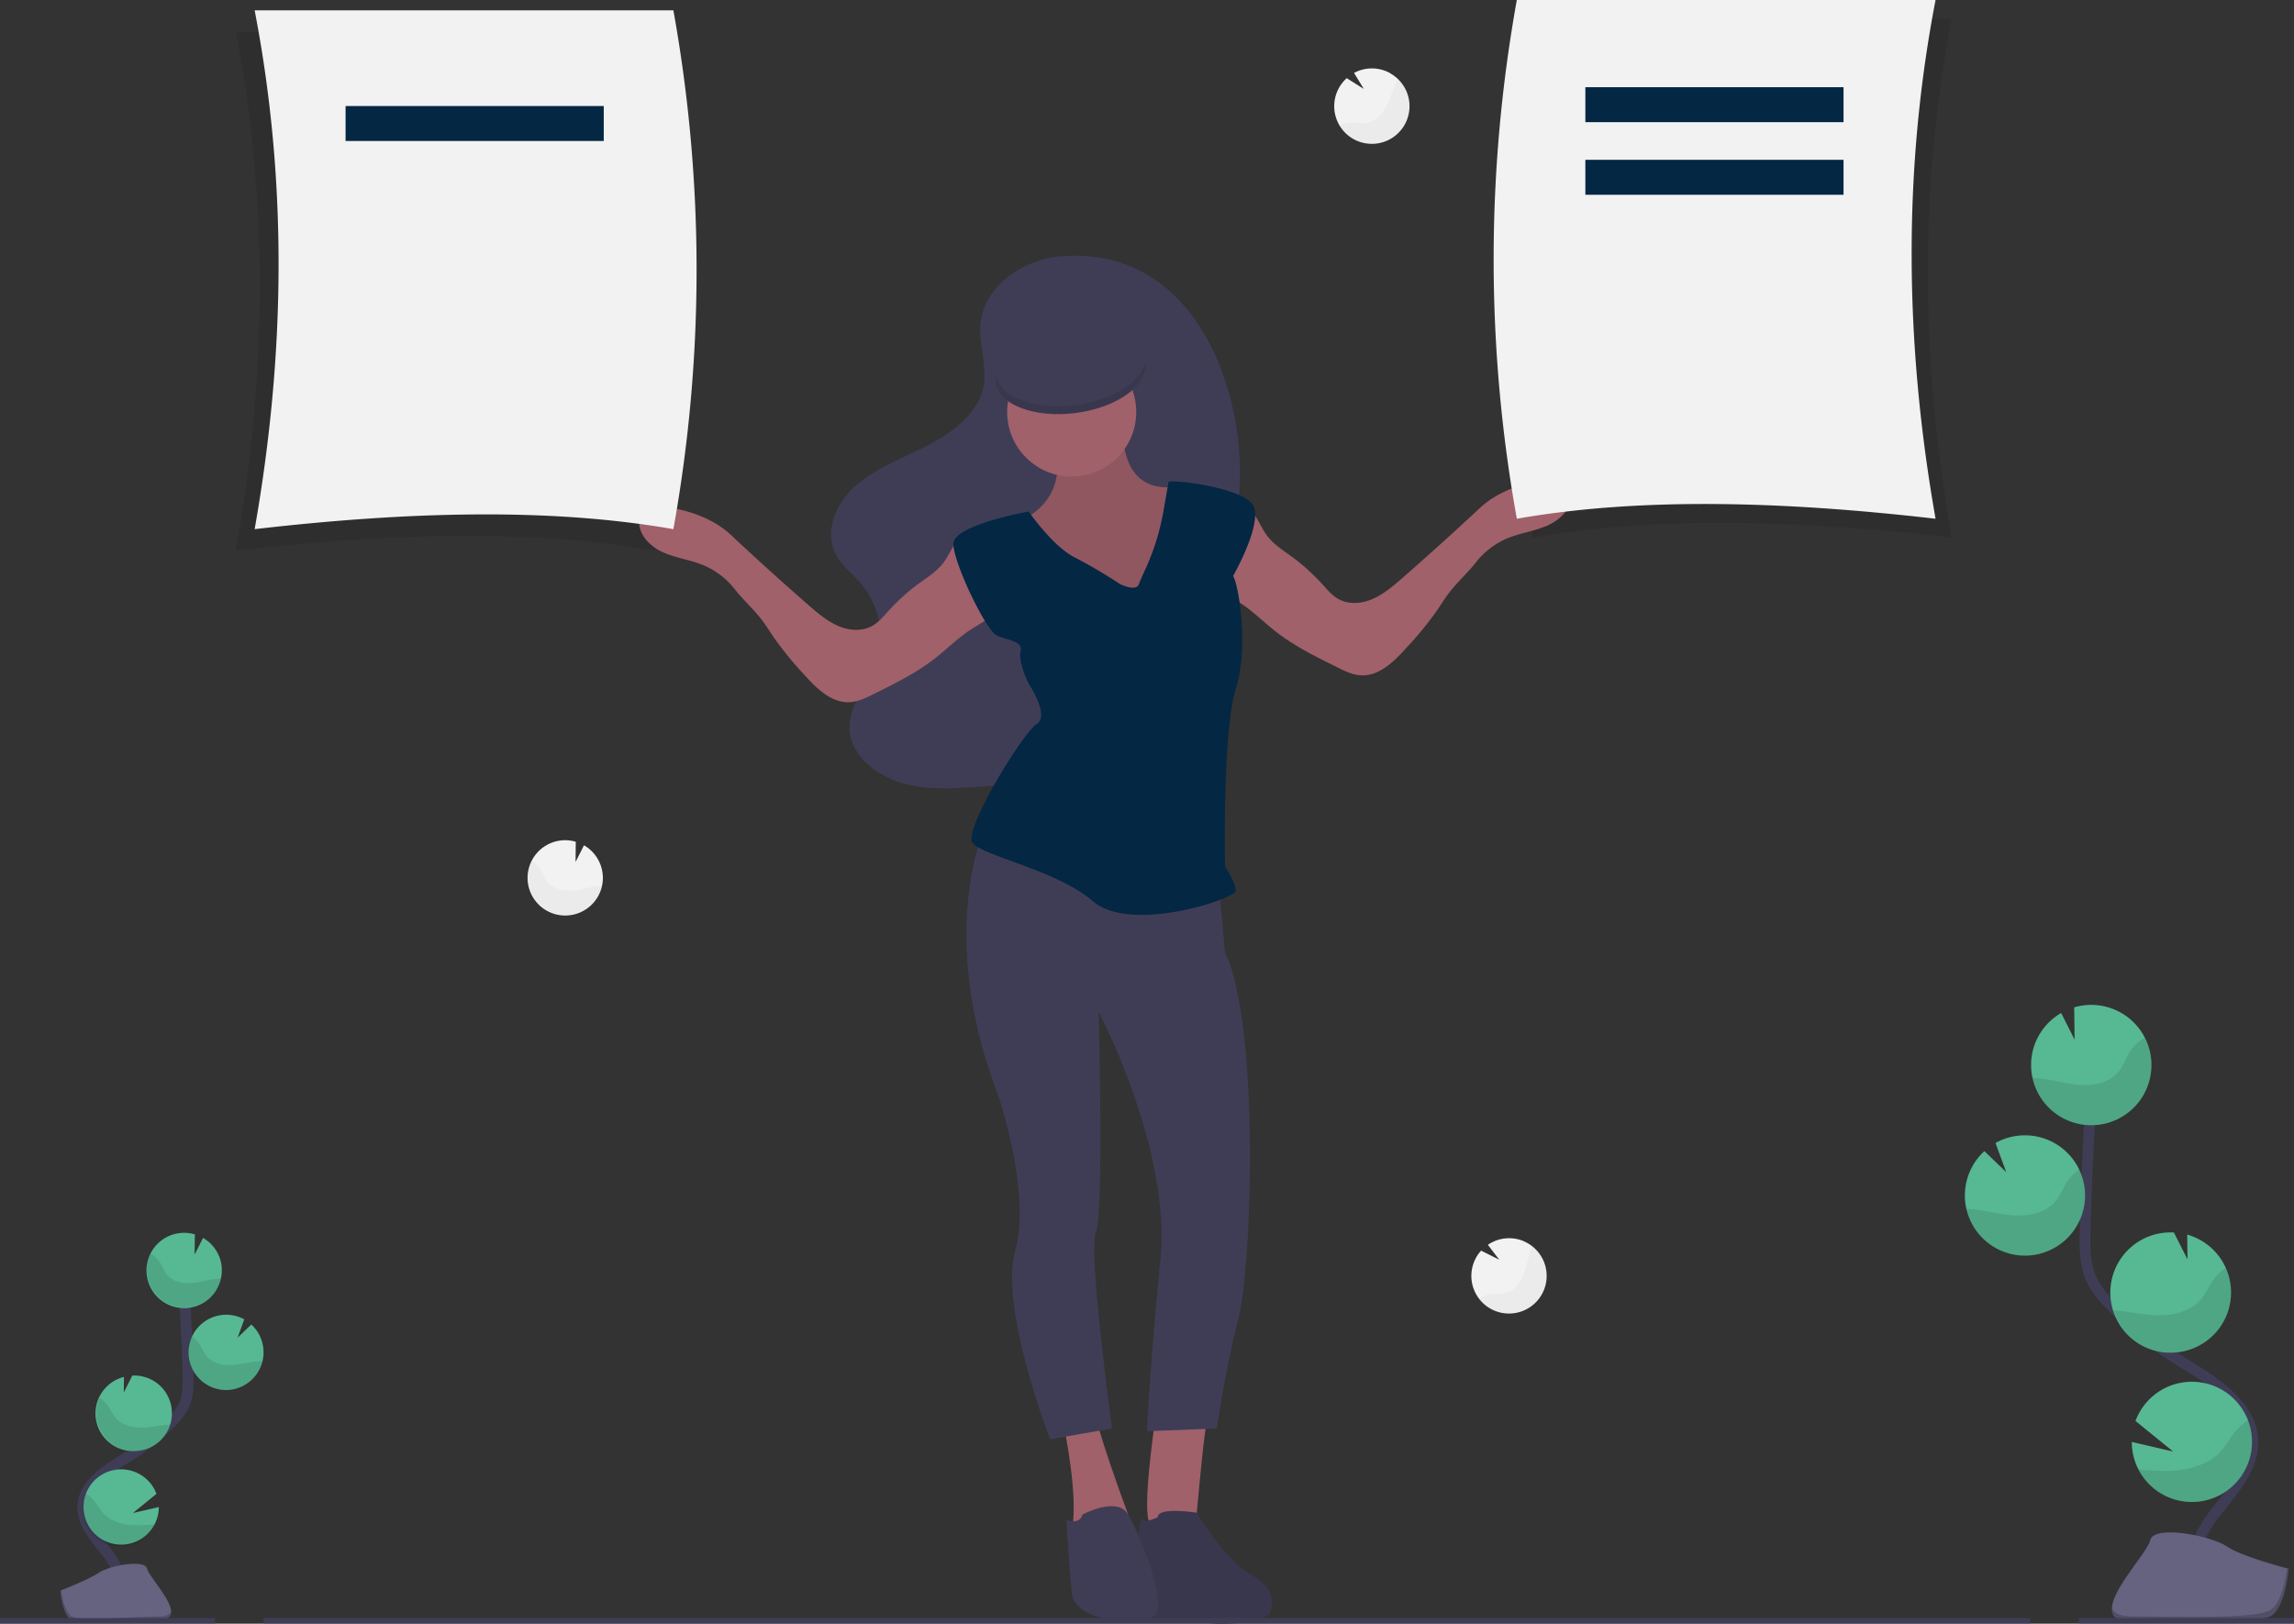 <svg id="f4622750-6c47-4033-a91b-dc69f69d9c4e" data-name="Layer 1" xmlns="http://www.w3.org/2000/svg" width="853" height="603.81" viewBox="0 0 853 603.81"><rect x="0" y="0" width="853" height="603.81" fill="#333333" stroke="none"/><title>add notes</title><path d="M899.22,155.09H743.52a543.76,543.76,0,0,0,0,192.93c45.59-8,98.57-6.6,155.7,0C887.63,282.3,887.1,217.92,899.22,155.09Z" transform="translate(-173.5 -148.09)" opacity="0.1"/><path d="M217.1,742c3-5.51-.4-12.26-4.29-17.18s-8.61-10-8.51-16.29c.15-9,9.7-14.31,17.33-19.08a84,84,0,0,0,15.56-12.51,23,23,0,0,0,4.78-6.4c1.58-3.52,1.54-7.52,1.44-11.38q-.51-19.26-1.91-38.48" transform="translate(-173.5 -148.09)" fill="none" stroke="#3f3d56" stroke-miterlimit="10" stroke-width="4"/><path d="M256,619.93a14,14,0,0,0-7-11.5l-3.14,6.21.1-7.52a14,14,0,1,0,10,12.81Z" transform="translate(-173.5 -148.09)" fill="#57b894"/><path d="M231,714.92a14,14,0,1,1,.68-11.3l-8.77,7.13,9.65-2.23A14,14,0,0,1,231,714.92Z" transform="translate(-173.5 -148.09)" fill="#57b894"/><path d="M224.05,687.67a14,14,0,0,1-4.45-27.54l-.08,5.79,3.18-6.29h0A14,14,0,0,1,237.41,673a13.84,13.84,0,0,1-.6,4.79A14,14,0,0,1,224.05,687.67Z" transform="translate(-173.5 -148.09)" fill="#57b894"/><path d="M258.12,665a14,14,0,1,1,6.21-26.27l-2.48,6.8,5.1-4.9a14,14,0,0,1,4.53,9.69,13.69,13.69,0,0,1-.35,3.86A14.05,14.05,0,0,1,258.12,665Z" transform="translate(-173.5 -148.09)" fill="#57b894"/><path d="M254.12,623.66c-3.24.36-6.39,1.37-9.64,1.57s-6.82-.58-8.88-3.1c-1.1-1.37-1.66-3.09-2.59-4.57a10,10,0,0,0-3.54-3.33,14,14,0,1,0,26.24,9.32C255.18,623.57,254.65,623.61,254.12,623.66Z" transform="translate(-173.5 -148.09)" opacity="0.1"/><path d="M258.12,665a14,14,0,0,1-13.35-20,10.4,10.4,0,0,1,2.82,2.83c1,1.51,1.61,3.25,2.78,4.64,2.19,2.57,5.92,3.41,9.31,3.25s6.66-1.11,10-1.42c.47,0,.94-.07,1.42-.09A14.05,14.05,0,0,1,258.12,665Z" transform="translate(-173.5 -148.09)" opacity="0.1"/><path d="M224.05,687.67a14,14,0,0,1-13.46-19.76,11.48,11.48,0,0,1,3,2.85c1.09,1.54,1.77,3.31,3,4.73,2.37,2.64,6.35,3.57,9.93,3.48s6.83-.93,10.28-1.19A14,14,0,0,1,224.05,687.67Z" transform="translate(-173.5 -148.09)" opacity="0.1"/><path d="M231,714.92a14,14,0,0,1-25.59-11.45,13.8,13.8,0,0,1,3.08,2.74c1.34,1.63,2.22,3.47,3.76,5,2.87,2.82,7.5,4,11.63,4.09A62.17,62.17,0,0,0,231,714.92Z" transform="translate(-173.5 -148.09)" opacity="0.1"/><path d="M195.93,739.61s11.08-4.34,14.42-6.72,17-5.22,17.86-1.4,16.65,19,4.15,19.06-29.06,2.05-32.4,0S195.93,739.61,195.93,739.61Z" transform="translate(-173.5 -148.09)" fill="#656380"/><path d="M232.58,749.22c-12.51.1-29.06,2-32.39,0-2.54-1.54-3.55-7.09-3.89-9.65l-.37,0s.7,8.93,4,11,19.89.08,32.4,0c3.61,0,4.85-1.31,4.78-3.22C236.64,748.48,235.27,749.2,232.58,749.22Z" transform="translate(-173.5 -148.09)" opacity="0.2"/><path d="M990.77,737.59c-4.74-8.78.64-19.54,6.82-27.37s13.73-16,13.57-26c-.23-14.35-15.45-22.81-27.62-30.42a134.77,134.77,0,0,1-24.79-19.93c-3-3-5.87-6.31-7.62-10.2-2.52-5.61-2.45-12-2.29-18.13q.79-30.71,3-61.34" transform="translate(-173.5 -148.09)" fill="none" stroke="#3f3d56" stroke-miterlimit="10" stroke-width="4"/><path d="M928.76,543.12a22.31,22.31,0,0,1,11.16-18.32l5,9.9-.15-12a22.37,22.37,0,1,1-16,20.41Z" transform="translate(-173.5 -148.09)" fill="#57b894"/><path d="M968.64,694.51a22.36,22.36,0,1,0-1.08-18l14,11.37-15.37-3.57A22.25,22.25,0,0,0,968.64,694.51Z" transform="translate(-173.5 -148.09)" fill="#57b894"/><path d="M979.69,651.08a22.37,22.37,0,0,0,7.09-43.88l.12,9.22-5.06-10h-.06a22.37,22.37,0,1,0-2.09,44.69Z" transform="translate(-173.5 -148.09)" fill="#57b894"/><path d="M925.39,615a22.37,22.37,0,1,0-9.89-41.86l4,10.83-8.13-7.8A22.37,22.37,0,0,0,925.39,615Z" transform="translate(-173.5 -148.09)" fill="#57b894"/><path d="M931.76,549.08c5.17.57,10.19,2.18,15.37,2.5s10.87-.92,14.14-5c1.77-2.17,2.65-4.91,4.14-7.28a16.06,16.06,0,0,1,5.63-5.3,22.37,22.37,0,1,1-41.81,14.85C930.08,548.93,930.92,549,931.76,549.08Z" transform="translate(-173.5 -148.09)" opacity="0.1"/><path d="M925.39,615A22.39,22.39,0,0,0,946.67,583a16.51,16.51,0,0,0-4.5,4.51c-1.59,2.4-2.56,5.18-4.43,7.39-3.48,4.09-9.44,5.43-14.84,5.19s-10.6-1.78-16-2.28c-.75-.06-1.5-.11-2.26-.13A22.37,22.37,0,0,0,925.39,615Z" transform="translate(-173.5 -148.09)" opacity="0.1"/><path d="M979.69,651.08a22.37,22.37,0,0,0,21.46-31.49,17.83,17.83,0,0,0-4.73,4.55c-1.74,2.45-2.82,5.27-4.86,7.54-3.77,4.2-10.11,5.68-15.83,5.54-5.54-.12-10.87-1.48-16.38-1.9A22.36,22.36,0,0,0,979.69,651.08Z" transform="translate(-173.5 -148.09)" opacity="0.1"/><path d="M968.64,694.51a22.37,22.37,0,0,0,40.78-18.25,22.27,22.27,0,0,0-4.91,4.38c-2.13,2.59-3.53,5.53-6,7.94-4.57,4.49-11.95,6.34-18.52,6.51A97.1,97.1,0,0,1,968.64,694.51Z" transform="translate(-173.5 -148.09)" opacity="0.1"/><path d="M1024.5,731.48s-17.65-4.54-23-8.33-27.16-8.31-28.48-2.24-26.53,30.22-6.6,30.38,46.31.9,51.62-2.34S1024.5,731.48,1024.5,731.48Z" transform="translate(-173.5 -148.09)" fill="#656380"/><path d="M966.1,749.18c19.93.16,46.31.89,51.62-2.34,4-2.47,5.65-11.3,6.19-15.38l.59,0s-1.12,14.24-6.43,17.47-31.69,2.5-51.62,2.34c-5.75,0-7.74-2.09-7.63-5.12C959.62,748,961.81,749.14,966.1,749.18Z" transform="translate(-173.5 -148.09)" opacity="0.2"/><path d="M416.89,159.94H261.19c12.13,62.83,11.59,127.21,0,192.93,57.13-6.6,110.12-8,155.7,0A543.76,543.76,0,0,0,416.89,159.94Z" transform="translate(-173.5 -148.09)" opacity="0.1"/><path d="M568.52,243.37c-15.2,1.08-29.46,11.7-30.5,25.47-.57,7.49,2.56,15.13,1.29,22.52-1.67,9.78-10.63,17-20,21.91s-19.73,8.61-27.52,15.37-12.35,18-6.85,26.81c2.11,3.38,5.44,6,8.14,9,7.34,8.23,9.82,19.74,6.36,29.51-3.15,8.85-10.83,16.65-10,26.05.8,9,9.59,16.3,19.11,19.15s19.7,2.18,29.55,1.47c11.37-.81,24.12-2.29,30.73-10.53,7.1-8.85,3.93-21.6,7.71-32.06,7.54-20.84,38.73-25.91,51.19-44.56,6-9,6.91-20.09,6.82-30.77C634.29,288.89,616.15,240,568.52,243.37Z" transform="translate(-173.5 -148.09)" fill="#3f3d56"/><path d="M566,316.31s5,16-12,25,14,31,14,31l24,9,27-12-5-41s-23,8-23-21Z" transform="translate(-173.5 -148.09)" fill="#a0616a"/><path d="M566,316.31s5,16-12,25,14,31,14,31l24,9,27-12-5-41s-23,8-23-21Z" transform="translate(-173.5 -148.09)" opacity="0.1"/><path d="M603,676.31s-5,34-2,38,17,2,17,2,3-34,4-38S603,676.31,603,676.31Z" transform="translate(-173.5 -148.09)" fill="#a0616a"/><path d="M618.51,710.63S604,708.31,604,712.31c0,0-6,3-6,0s-5.5,31.5-1.5,36.5,19.28-.48,23,2c3,2,25.5,1.5,26.5-3.5s1-9-8-14S618.51,710.63,618.51,710.63Z" transform="translate(-173.5 -148.09)" fill="#3f3d56"/><path d="M618.51,710.63S604,708.31,604,712.31c0,0-6,3-6,0s-5.5,31.5-1.5,36.5,19.28-.48,23,2c3,2,25.5,1.5,26.5-3.5s1-9-8-14S618.51,710.63,618.51,710.63Z" transform="translate(-173.5 -148.09)" opacity="0.1"/><path d="M568,673.31s7,30,4,44l21-6s-13-35-12-38S568,673.31,568,673.31Z" transform="translate(-173.5 -148.09)" fill="#a0616a"/><path d="M576,711.31s13-7,17,0,16,35,9,38-29,2-30-9-2-27-2-27S575,715.31,576,711.31Z" transform="translate(-173.5 -148.09)" fill="#3f3d56"/><path d="M540,455.31s-19,39,5,101c0,0,12,36,6,57s13,70,13,70l23-4s-9-66-6-73,1-82,1-82,27,51,23,92-5,64-5,64l26-1a402,402,0,0,1,8-41c5-19,8-109-5-136l-3-33Z" transform="translate(-173.5 -148.09)" fill="#3f3d56"/><circle cx="398.5" cy="153.21" r="24" fill="#a0616a"/><ellipse cx="571.5" cy="286.81" rx="28" ry="15" transform="translate(-205.3 -73.17) rotate(-7.3)" fill="#3f3d56"/><path d="M599.19,282.81c-1.32,7.31-12,14.12-25.78,15.88-15.06,1.93-28.14-2.93-29.6-10.88a8.14,8.14,0,0,0-.08,2.56c1,8.21,14.34,13.28,29.68,11.32s26.92-10.22,25.86-18.44C599.25,283.1,599.22,283,599.19,282.81Z" transform="translate(-173.5 -148.09)" opacity="0.1"/><path d="M538.76,345.25c-3.22-1.33-6.92.73-9.08,3.46s-3.4,6.1-5.53,8.85c-2.4,3.08-5.79,5.2-8.95,7.51a75.74,75.74,0,0,0-11.37,10.25c-1.82,2-3.59,4.18-6,5.52-3.83,2.15-8.67,1.77-12.71,0s-7.43-4.63-10.74-7.51Q459.62,360.46,445.26,347c-6.81-6.36-16.62-9.56-25.88-10.58-2.26-.25-4.81-.26-6.49,1.27a5.92,5.92,0,0,0-1.73,4.18c-.21,5.21,4.22,9.55,9,11.66s10.08,2.75,14.89,4.75a29.13,29.13,0,0,1,11.63,8.88c3.36,4.28,7.43,7.78,10.63,12.17,1.46,2,2.75,4.11,4.15,6.15A134.78,134.78,0,0,0,472.54,399c4.63,5.15,10.29,10.73,17.19,10.21,2.88-.21,5.54-1.5,8.13-2.77,8.09-4,16.25-8,23.34-13.55,4.15-3.25,7.9-7,12.25-10,4.16-2.85,8.91-5,12.28-8.77a18.26,18.26,0,0,0,4.06-16.2A18.93,18.93,0,0,0,538.76,345.25Z" transform="translate(-173.5 -148.09)" fill="#a0616a"/><path d="M630.24,335.25c3.22-1.33,6.92.73,9.08,3.46s3.4,6.1,5.53,8.85c2.4,3.08,5.79,5.2,8.95,7.51a75.74,75.74,0,0,1,11.37,10.25c1.82,2,3.59,4.18,6,5.52,3.83,2.15,8.67,1.77,12.71,0s7.43-4.63,10.74-7.51q14.8-12.92,29.16-26.33c6.81-6.36,16.62-9.56,25.88-10.58,2.26-.25,4.81-.26,6.49,1.27a5.92,5.92,0,0,1,1.73,4.18c.21,5.21-4.22,9.55-9,11.66s-10.08,2.75-14.89,4.75a29.13,29.13,0,0,0-11.63,8.88c-3.36,4.28-7.43,7.78-10.63,12.17-1.46,2-2.75,4.11-4.15,6.15A134.78,134.78,0,0,1,696.46,389c-4.63,5.15-10.29,10.73-17.19,10.21-2.88-.21-5.54-1.5-8.13-2.77-8.09-4-16.25-8-23.34-13.55-4.15-3.25-7.9-7-12.25-10-4.16-2.85-8.91-5-12.28-8.77a18.26,18.26,0,0,1-4.06-16.2A18.93,18.93,0,0,1,630.24,335.25Z" transform="translate(-173.5 -148.09)" fill="#a0616a"/><path d="M590,365.31a188.72,188.72,0,0,0-17-10c-8-4-17-17-17-17s-28,5-28,12,12,32,16,34,10,2,9,6,3,12,3,12,8,12,3,15-27,39-24,44,31,10,45,22,53-1,53-4-4-9-4-9-1-50,4-66,1-39-1-42c0,0,12-21,7-27s-29-9-31-8l-1.89,10.89a88.09,88.09,0,0,1-6.91,22c-1,2.17-1.87,4.11-2.2,5.09C596,368.31,590,365.31,590,365.31Z" transform="translate(-173.5 -148.09)" fill="#042743"/><path d="M737.52,341c45.59-8,98.57-6.6,155.7,0-11.59-65.72-12.12-130.1,0-192.93H737.52A543.76,543.76,0,0,0,737.52,341Z" transform="translate(-173.5 -148.09)" fill="#f2f2f2"/><rect x="589.5" y="32.43" width="96" height="13" fill="#042743"/><rect x="589.5" y="59.43" width="96" height="13" fill="#042743"/><path d="M423.89,344.87c-45.58-8-98.57-6.6-155.7,0,11.59-65.72,12.13-130.1,0-192.93h155.7A543.76,543.76,0,0,1,423.89,344.87Z" transform="translate(-173.5 -148.09)" fill="#f2f2f2"/><rect x="128.5" y="39.43" width="96" height="13" fill="#042743"/><rect x="98" y="601.71" width="657" height="2" fill="#3f3d56"/><rect x="773" y="601.71" width="80" height="2" fill="#3f3d56"/><rect y="601.71" width="80" height="2" fill="#3f3d56"/><path d="M397.65,473.93a14,14,0,0,0-7-11.5l-3.14,6.21.09-7.52a13.86,13.86,0,0,0-4.62-.56,14,14,0,1,0,14.68,13.37Z" transform="translate(-173.5 -148.09)" fill="#f2f2f2"/><path d="M395.76,477.66c-3.24.36-6.39,1.37-9.64,1.57s-6.82-.58-8.88-3.1c-1.1-1.37-1.66-3.09-2.59-4.57a10,10,0,0,0-3.54-3.33,14,14,0,1,0,26.24,9.32C396.82,477.57,396.29,477.61,395.76,477.66Z" transform="translate(-173.5 -148.09)" opacity="0.03"/><path d="M740.16,609.68A14,14,0,0,0,726.75,611l4.22,5.54-6.73-3.37a13.86,13.86,0,0,0-2.51,3.91,14,14,0,1,0,18.43-7.37Z" transform="translate(-173.5 -148.09)" fill="#f2f2f2"/><path d="M742.7,613c-1.1,3.07-1.56,6.34-2.8,9.36s-3.5,5.88-6.67,6.63c-1.71.4-3.5.15-5.24.34a10,10,0,0,0-4.54,1.73,13.87,13.87,0,0,0,5.65,4.41,14,14,0,0,0,14.18-24C743.07,612,742.88,612.51,742.7,613Z" transform="translate(-173.5 -148.09)" opacity="0.03"/><path d="M690.46,175.32a14,14,0,0,0-13.47-.11l3.63,5.95-6.35-4a14,14,0,1,0,16.19-1.79Z" transform="translate(-173.5 -148.09)" fill="#f2f2f2"/><path d="M692.64,178.9c-1.4,2.93-2.21,6.14-3.75,9s-4.08,5.49-7.31,5.91c-1.74.22-3.5-.21-5.25-.2a10,10,0,0,0-4.7,1.25,13.88,13.88,0,0,0,5.17,5,14,14,0,0,0,16.58-22.36C693.12,178,692.87,178.42,692.64,178.9Z" transform="translate(-173.5 -148.09)" opacity="0.03"/></svg>